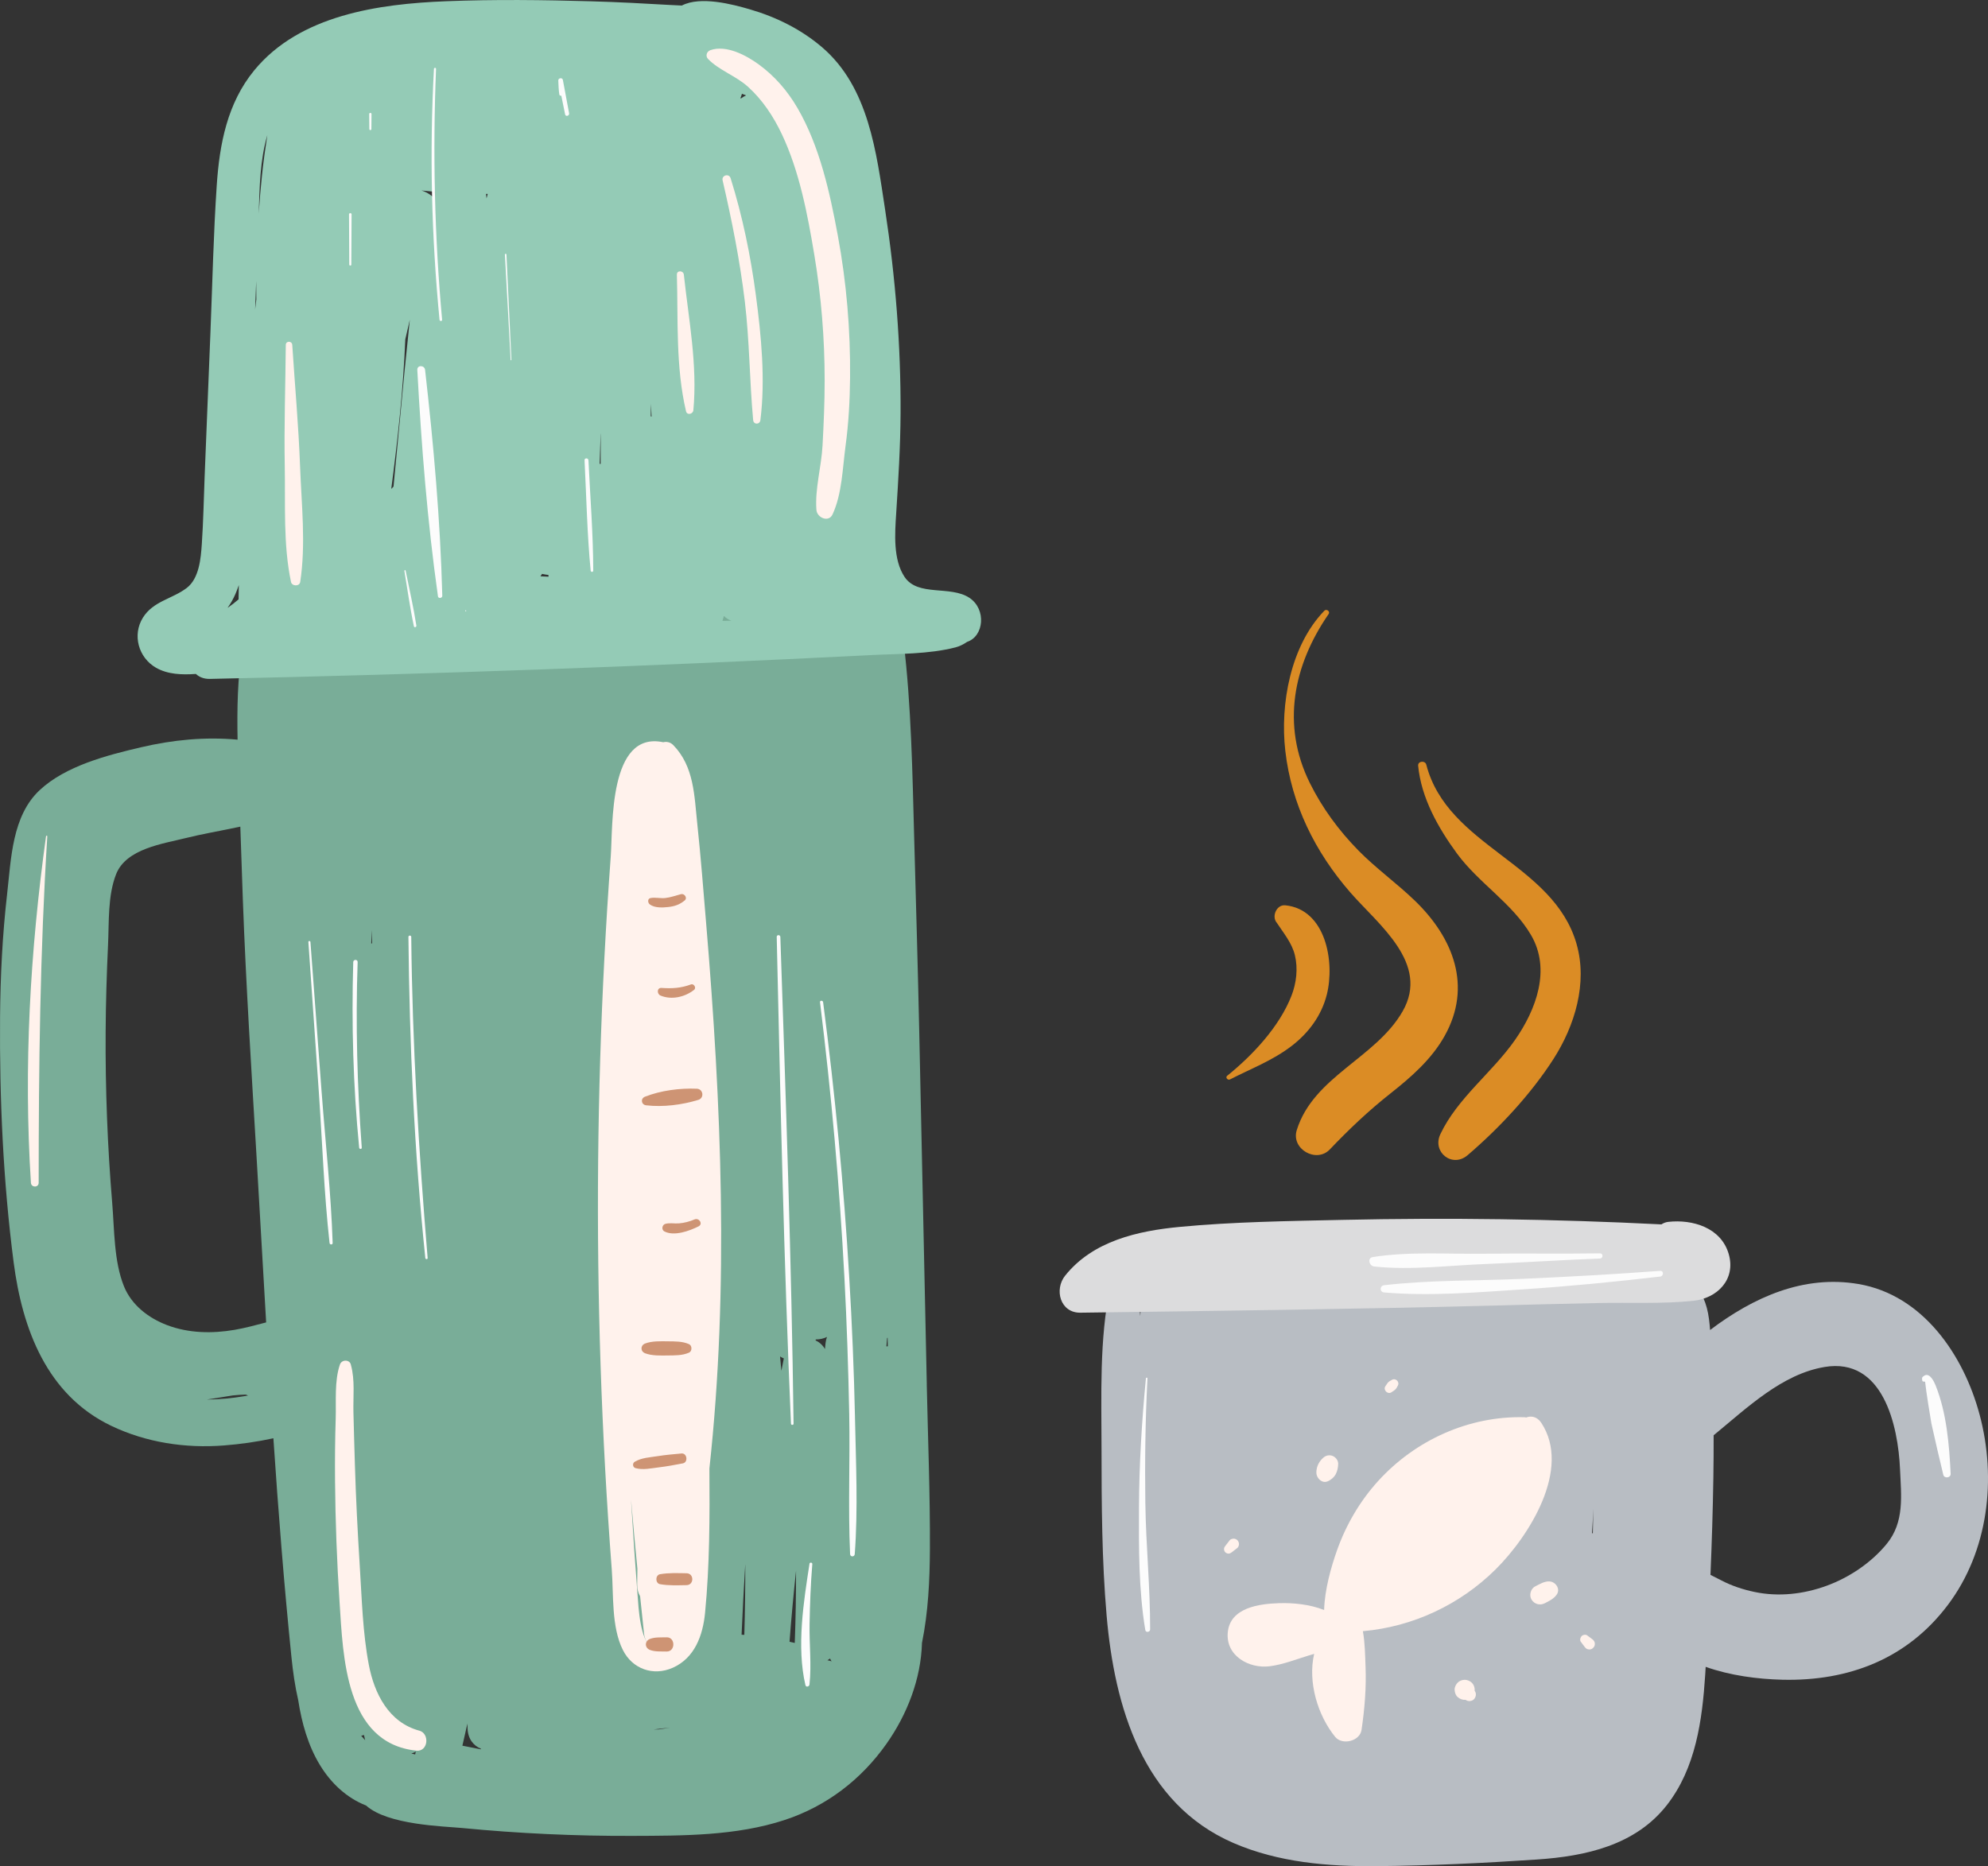 <svg id="_лой_2" xmlns="http://www.w3.org/2000/svg" width="1080" height="1014.01" viewBox="0 0 1080 1014.01"><rect x="0" y="0" width="1080" height="1014.01" fill="#333333" stroke="none"/><g id="Traveling06_403709348"><g id="Traveling06_403709348-2"><path d="M503.49 752.15c-1.36-63.42-2.72-126.83-4.07-190.25-.76-35.3-1.79-70.6-2.76-105.9-.98-36.04-1.54-71.9-5.79-107.69-.57-4.82-4.83-6.81-8.25-5.83-21.72-11.04-46.64-10.41-70.62-10.75-29.73-.43-59.42-.36-89.14.28-29.72.64-59.4 1.71-89.09 3.28-14.25.75-28.49 1.58-42.73 2.49-7.12.45-14.24.89-21.35 1.42-7.85.58-16.27.22-23 4.67-2.09 1.38-3.62 3.57-4.42 5.97-2.91-3.39-9.85-3-10.66 2.17-2.57 16.51-2.86 33.2-2.54 49.89-17.62-1.62-35.03.06-52.51 4.15-18.33 4.29-40.88 10.07-55.02 23.29-14.98 14.02-15.48 37.16-17.65 56.21C1.33 507.88.2 530.39.03 552.89c-.32 44.15 1.69 89.18 7.38 132.99 4.7 36.2 18.02 72.1 53.04 88.86 18.96 9.07 40.29 12.29 61.17 10.66 8.96-.7 18.03-1.97 26.9-3.91 2.67 39.75 5.78 79.45 9.82 118.99.8 7.83 1.91 15.73 3.69 23.42 1.88 12.23 5.35 24.63 11.83 35.23 5.95 9.73 14.4 17.76 25.03 21.91 11.76 10.63 42.27 11.26 52.18 12.22 30.68 2.96 61.5 4.39 92.32 4.28 27.53-.1 56.51.05 82.94-8.66 22.67-7.47 41.51-21.9 55.24-41.36 11.24-15.93 18.77-35.28 19.3-54.81 3.41-16.76 4.23-34.17 4.31-51.1.14-29.81-1.07-59.67-1.71-89.47zm-370.43 6.42c-6.82 1.16-13.75 1.82-20.67 1.88 4.69-.7 9.36-1.49 14.02-2.23 2.37-.27 4.74-.39 7.11-.45.4.2.82.36 1.24.48-.57.1-1.13.23-1.7.32zm-5.57-36c-12.25 2.1-25 1.89-36.73-2.56-10.05-3.81-19.29-10.88-23.41-21.08-5.49-13.6-5.18-30.71-6.38-45.14-2.57-30.94-3.77-61.99-3.58-93.03.09-15.81.57-31.62 1.31-47.42.58-12.35-.22-26.58 4.36-38.3 5.47-13.99 25.57-16.58 38.4-19.8 8.07-2.02 16.25-3.38 24.37-5.11 1.57-.33 3.15-.65 4.73-.97.46 13.34.89 26.68 1.38 40.01 1.71 46.37 4.68 92.73 7.42 139.05 1.78 30.06 3.46 60.19 5.23 90.32-5.67 1.48-11.32 3.04-17.11 4.03zm95.99 230.21c.85-.25 1.66-.6 2.4-1.04-.12.52-.23 1.03-.34 1.55-.69-.17-1.37-.34-2.06-.51zm128.2-57.21c.74-7.92 1.48-15.85 2.22-23.77.24 6.86.42 13.71.53 20.58-1.22.87-2.13 1.96-2.75 3.19zm99.27 5.6c.23.55.5 1.06.81 1.54-.71-.27-1.47-.47-2.26-.6.5-.28.98-.6 1.45-.94zm-95.78 38.51c2.97-.31 5.94-.64 8.91-.98-2.06.35-4.12.68-6.19.99-.91.01-1.81.0-2.72-.01zm76.61-47.48c0 .18.0.34.0.51-.02.0-.04-.01-.06-.02-.93-.23-1.86-.43-2.79-.64.97-12.89 2.15-25.75 3.53-38.59.02 12.91-.21 25.82-.68 38.74zm-28.91-3.98c.55-12.83 1.22-25.66 2.01-38.47.04 12.86-.14 25.72-.52 38.57-.5-.04-.99-.06-1.49-.1zm-148.94 48.33c.02.81.06 1.62.08 2.43.14 5.86 3.25 9.56 7.23 11.18v.35c-3.36-.62-6.71-1.28-10.04-1.98.91-3.99 1.82-7.99 2.72-11.98zm170.57-191.71c-.24-2.6-.47-5.2-.73-7.8.66.41 1.33.77 2.05 1.06-.45 2.24-.88 4.49-1.32 6.74zm57.71-18.01.1 4.68c-.26.01-.51.03-.77.05.13-1.51.27-3.01.39-4.52.1-.07.19-.14.29-.21zm-32.94-.41c-.38 1.05-.66 2.2-.79 3.45-.11 1.04-.21 2.09-.32 3.13-1.17-2.04-2.88-3.64-5.08-4.66.02-.18.07-.35.09-.54 2.11.01 4.22-.46 6.1-1.37zm-46.2-371.46c.13.0.26.0.39-.01-.15.5-.31 1-.46 1.5-.37-.52-.78-1-1.22-1.46.43-.01.86-.02 1.29-.03zm-20.91.53c-.7 1.11-1.27 2.4-1.64 3.92-.07.3-.14.61-.21.91-2.34-2.94-5.98-4.47-9.66-4.54 3.84-.1 7.67-.19 11.51-.29zm-12.11.31c-1.42.04-2.82.3-4.15.77-.06-.22-.11-.44-.16-.66 1.44-.04 2.87-.07 4.31-.11zm-52.55 1.51c.71-.02 1.41-.04 2.12-.06-1.4.7-2.8 1.4-4.2 2.11-.16-.65-.31-1.3-.48-1.95.85-.03 1.7-.06 2.56-.09zm-115.34 155.28c-.16.0-.32.01-.48.02.1-2.42.2-4.84.3-7.26.08 2.41.12 4.83.18 7.24zm-5.94 430.55c.51-.11 1.02-.25 1.52-.41.21.94.42 1.88.63 2.81-.75-.78-1.46-1.58-2.15-2.4z" fill="#79ad98"/><path d="M526.68 324.86c-10.34-6.93-27.99-.5-35.26-11.38-6.3-9.43-5.26-23.6-4.57-34.33 1.16-18.17 2.3-36.27 2.39-54.49.18-37.05-2.78-74.04-8.38-110.65-4.76-31.11-8.84-66.55-34.23-88.31-11.38-9.75-24.93-16.45-39.28-20.63-9.36-2.73-26.81-7.35-36.93-2.06-2.04-.1-4.07-.17-6.05-.29-14.31-.84-28.63-1.59-42.96-2.01-26.28-.77-52.76-1.08-79.03-.04-36.56 1.44-79.55 7.42-104.27 37.56-14.61 17.81-18.86 40.01-20.36 62.44-1.78 26.54-2.36 53.2-3.42 79.77-1.05 26.11-2.1 52.21-3.15 78.32-.49 12.26-.7 24.58-1.54 36.82-.53 7.78-1.41 18.7-8.18 23.88-7.83 5.99-18.17 7.1-23.81 16.13-5.88 9.41-2.44 21.76 7.11 27.23 6.38 3.65 14.09 3.91 21.67 3.37 1.8 1.7 4.33 2.77 7.6 2.7 119.67-2.51 239.24-6.85 358.79-12.93 15.05-.77 31.67-.42 46.33-4.22 2-.52 4.24-1.57 6.23-2.97 9.15-3.01 10.6-17.68 1.32-23.9zm-397.07.8c-1.88 1.63-3.87 3.18-5.99 4.63 1.63-2.27 3.04-4.73 4.22-7.41.72-1.63 1.33-3.3 1.9-4.98-.05 2.58-.1 5.17-.14 7.75zM264.95 105.36c-.21.81-.42 1.62-.63 2.43-.09-.81-.18-1.62-.27-2.43.3.0.6.0.9.0zM138.6 168.28c.2-5.22.39-10.44.59-15.67-.01 3.36.03 6.72.07 10.08-.22 1.86-.45 3.73-.67 5.59zm3.74-73.15c-.74 6.96-1.3 13.93-1.78 20.9.46-14.07.65-28.95 4.67-42.57-1.12 7.2-2.12 14.43-2.89 21.67zm77.48 106.05-6.04 63.24c-.09.09-.19.16-.29.26-.31.34-.63.67-.94 1 3.54-27.02 6.52-54.13 7.63-81.28.78-3.56 1.6-7.12 2.46-10.67-.86 9.17-1.94 18.32-2.81 27.45zm16.41-96.99c-.17 1.09-.35 2.19-.53 3.28-.26-.24-.51-.48-.79-.71-1.87-1.59-3.9-2.66-5.96-3.26 2.42.26 4.85.48 7.28.69zm57.36 208.95c.32-.41.62-.85.87-1.31 1.16.26 2.33.45 3.49.58.02.32.02.64.05.95-1.47-.07-2.94-.15-4.41-.22zm32.72-61.08c-.18-.01-.36-.02-.54-.03.21-5.57.4-11.14.55-16.71.0.3.02.6.03.9-.05 5.28-.06 10.55-.04 15.83zm27.22-25.86c.04-2.27.06-4.54.11-6.81.09 2.33.22 4.66.33 6.99-.15-.06-.3-.12-.44-.18zm38.94 111.15c.28-.89.55-1.79.82-2.68 1.15 1.22 2.55 2.07 4.06 2.61-1.63.02-3.25.05-4.88.07zm10.13-283.89c-.13-.03-.25-.08-.38-.11.35-.76.62-1.56.83-2.37.77.27 1.54.55 2.3.84-.97.43-1.89.98-2.75 1.63z" fill="#94cbb6"/><path d="M383.6 501.44c-1.5-17.89-2.88-35.81-4.78-53.66-1.64-15.41-1.7-31.23-13.03-42.9-1.6-1.65-3.64-2.04-5.47-1.58-29.77-6.33-27.3 45.49-28.53 62.15-2.69 36.64-4.6 73.34-5.73 110.07-2.28 74.05-1.38 148.19 2.67 222.17 1.01 18.35 2.21 36.68 3.61 55 1.04 13.68-.28 31.27 6.06 43.88 5.17 10.29 16.48 14.3 27.03 9.64 11.99-5.29 16.41-17.61 17.6-29.84 2.52-25.82 2.55-52.25 2.36-78.47 10.72-98.28 6.46-198.15-1.79-296.46zm-37.23 365.43c-1.3-16.54-2.43-33.1-3.41-49.66-.04-.75-.08-1.49-.12-2.24 1.05 12.48 2.21 24.96 3.43 37.43-.03 2.82-.07 5.64-.11 8.46-.03 2.57.57 4.72 1.59 6.46.69 6.79 1.39 13.57 2.13 20.36.34 3.13 1.99 5.7 4.2 7.5-6.43-3.97-7.22-22.18-7.7-28.31z" fill="#fff2ec"/><path d="M369.99 485.84c-2.83.73-5.7 1.8-8.62 2.11-2.66.28-5.31-.48-7.91.0-1.8.33-1.6 2.59-.45 3.47 2.57 1.96 6.9 1.77 9.96 1.43 3.55-.39 6.27-1.32 9.01-3.59 1.64-1.36-.14-3.88-1.98-3.41z" fill="#ce9474"/><path d="M375.37 534.9c-5.45 2.02-10.25 2.29-15.99 1.9-2.59-.18-2.56 3.3-.56 4.14 6.01 2.52 13.28.83 18.26-3.11 1.36-1.08-.11-3.53-1.71-2.94z" fill="#ce9474"/><path d="M378.56 591.56c-9.24-.38-19.51.95-28.15 4.33-2.57 1-2.08 4.38.63 4.69 9.19 1.07 19.51-.24 28.33-2.95 3.36-1.03 2.68-5.93-.82-6.07z" fill="#ce9474"/><path d="M377.31 662.59c-2.71 1.15-5.6 1.92-8.54 2.14-2.44.19-4.94-.4-7.3.26-1.8.5-2.28 3.19-.54 4.11 5.29 2.78 13.64-.28 18.57-2.75 2.56-1.28.31-4.83-2.2-3.76z" fill="#ce9474"/><path d="M374.32 730.35c-3.65-1.59-7.47-1.48-11.41-1.53-3.95-.05-8.76-.24-12.47 1.2-2.59 1-2.59 4.28.0 5.28 3.71 1.44 8.52 1.25 12.47 1.2 3.94-.05 7.76.06 11.41-1.53 1.75-.76 1.75-3.85.0-4.61z" fill="#ce9474"/><path d="M370.22 789.76c-4.37.39-8.71.77-13.04 1.46-4.16.66-8.69.84-12.36 3.04-1.39.83-1.14 3.04.45 3.47 4.14 1.12 8.53.06 12.73-.44 4.36-.52 8.64-1.33 12.95-2.15 3-.57 2.36-5.66-.73-5.38z" fill="#ce9474"/><path d="M372.97 854.84c-4.86-.07-9.58-.31-14.38.52-2.68.47-2.68 4.95.0 5.42 4.8.83 9.52.59 14.38.52 4.16-.06 4.17-6.41.0-6.46z" fill="#ce9474"/><path d="M362.07 889.65c-2.96.09-6.21-.19-9 .88-2.92 1.13-2.92 4.83.0 5.96 2.79 1.08 6.04.79 9 .88 4.97.16 4.98-7.89.0-7.73z" fill="#ce9474"/><path d="M227.72 940.35c-16.52-4.5-24.37-20.1-27.35-35.76-3.34-17.52-3.8-35.91-4.92-53.68-1.16-18.38-2.1-36.77-2.65-55.18-.28-9.5-.58-19-.8-28.5-.19-8.3.9-17.41-1.33-25.45-.41-3.11-4.98-3.35-6.02-.31-3.05 8.97-1.98 19.89-2.28 29.31-.36 11.28-.45 22.55-.36 33.84.18 21.97 1.01 43.9 2.45 65.82 1.95 29.61 3.05 76.81 41.79 80.79 6.33.65 7.37-9.3 1.48-10.9z" fill="#fff2ec"/><path d="M25.01 454.33c-8.64 62.61-12.24 125.19-8.22 188.34.17 2.68 4.21 2.74 4.22.0.01-62.68.74-125.68 4.69-188.25.02-.39-.64-.49-.69-.09z" fill="#fff2ec"/><path d="M455.15 127.98c-4.36-23.45-9.78-48.4-21.88-69.24-5.4-9.3-12.38-17.4-21.1-23.75-6.83-4.97-17.61-10.73-26.23-7.74-2.03.7-2.85 3.19-1.27 4.81 6.01 6.18 15.1 9.15 21.64 15.05 7.88 7.1 13.86 16.15 18.38 25.68 9.62 20.3 14.02 43.63 17.69 65.65 3.78 22.63 5.63 45.48 5.62 68.42.0 11.77-.52 23.51-1.15 35.26-.62 11.46-4.21 23.61-3.32 34.98.33 4.18 6.63 7 8.77 2.38 5.17-11.17 5.43-25.22 7.07-37.34 1.66-12.21 2.32-24.64 2.44-36.96.24-25.84-1.94-51.8-6.66-77.2z" fill="#fff2ec"/><path d="M410.66 160.57c-2.87-21.64-7.23-42.92-13.75-63.75-.87-2.76-4.99-1.63-4.34 1.2 5.04 21.77 9.42 43.72 12.08 65.92 2.56 21.42 2.54 42.93 4.51 64.34.24 2.56 3.62 2.49 3.93.0 2.76-22.09.48-45.73-2.44-67.7z" fill="#fff2ec"/><path d="M371.51 149.25c-.26-2.37-3.87-2.49-3.79.0.71 24.76-.71 49.93 4.96 74.18.56 2.37 3.8 1.62 4-.54 2.29-24.61-2.53-49.2-5.17-73.64z" fill="#fff2ec"/><path d="M163.01 253.23c-.82-21.98-2.82-43.89-4.24-65.84-.14-2.24-3.49-2.28-3.51.0-.19 21.95-.96 43.89-.56 65.84.39 20.77-.92 42.54 3.39 62.97.51 2.41 4.63 2.55 5.01.0 3.14-20.63.68-42.21-.09-62.97z" fill="#fff2ec"/><path d="M1075.41 768.56c-8.6-32.2-30.72-64.88-65.74-70.87-29.89-5.11-57.18 7.22-80.65 24.98-.08-.88-.14-1.76-.22-2.64-.88-9.35-2.73-15.51-8.5-22.95-.59-.76-1.34-1.29-2.17-1.66-.25-.76-.7-1.47-1.42-2.05-.71-.57-1.44-1.08-2.19-1.55-2.01-2.88-5.33-5-9.98-5.34-2.35-.17-4.71-.33-7.07-.5-3.4-2.11-7.71-2.36-11.42-.81-60.48-4.17-121.58-6.88-182.43-6.27-21.56-1.92-43.3-2.6-64.35.32-.59-.13-1.21-.22-1.88-.27-8.06-.5-15.37.37-22.28 4.78-.55.35-1.06.74-1.54 1.16-1.9.59-3.78 1.21-5.66 1.88-5.22 1.87-6.88 8.34-4.79 12.51-5.94 28.51-4.73 59.13-4.7 87.96.03 30.14.16 60.54 2.76 90.59 4.26 49.36 19.49 102.16 68.89 123.57 24.37 10.56 51.4 12.82 77.7 12.58 29.02-.26 58.33-1.65 87.29-3.61 26.35-1.78 53.38-7.7 70.48-29.56 15.71-20.09 19.22-46.12 20.83-70.83.09-1.43.17-2.86.26-4.29 13.3 4.73 28.18 6.67 41.65 7 36.02.86 67.85-11.33 89.91-40.63 22.06-29.3 26.56-68.61 17.23-103.52zm-455.56-59.32c-.15 1.95-.28 3.9-.41 5.85-.15-2.1-.29-4.2-.49-6.3.31.06.63.09.94.12-.01.11-.03.21-.04.33zm245.46 123.89c-.14-.03-.28-.04-.42-.06.29-4.41.51-8.82.67-13.23-.04 4.43-.13 8.86-.24 13.29zm125.9-90.37c31.81-5.33 39.96 31.87 41 55.57.63 14.44 2.49 28.64-7.19 40.5-8.37 10.24-20.29 18.27-32.64 22.79-12.46 4.57-26.07 6.13-39.13 3.4-6.32-1.32-12.48-3.33-18.2-6.34-1.84-.97-3.81-1.95-5.82-2.96.74-17.62 1.29-35.24 1.57-52.85.12-7.67.17-15.34.15-23 18.45-15.15 37.16-33.24 60.25-37.1z" fill="#b8bdc3"/><path d="M939.13 681.33c-4.16-14.27-19.58-18.89-32.82-17.42-1.44.16-2.68.66-3.72 1.37-57.78-2.92-115.63-3.73-173.47-2.45-29.31.65-58.92 1.04-88.11 3.8-22.92 2.17-47.27 7.63-62.37 26.51-6.02 7.52-2.73 20.27 8.33 20.12 74.91-1 149.84-1.92 224.73-3.87 19.02-.5 38.05-1.02 57.07-1.39 16.87-.33 34.26.54 51.04-1.18 13.16-1.34 23.34-11.69 19.32-25.49z" fill="#dcdcdd"/><path d="M837.26 773.03c-2.2-3.33-5.52-3.89-8.2-2.8-.24-.1-.5-.16-.81-.17-30.12-.81-59.34 12.38-79.58 34.68-9.93 10.94-17.47 23.89-22.39 37.81-3.09 8.76-6.64 21.12-6.94 32.27-7.73-3.13-16.96-3.96-24.38-3.73-10.83.33-26.7 2.39-27.96 15.88-1.2 12.79 11.65 19.81 22.72 18.41 7.21-.92 14.19-3.69 21.11-5.82 1.03-.32 2.06-.62 3.1-.93-3.57 15.39 2 33.55 11.41 45.11 3.84 4.71 13.42 2.37 14.33-3.78 1.69-11.47 2.64-22.93 2.17-34.54-.24-5.81-.28-12.7-1.45-19.11 27.1-2.37 52.69-14.34 72.09-33.56 18.08-17.92 41.45-54.59 24.8-79.71z" fill="#fff2ec"/><path d="M724.04 791.12c-1.81-.76-3.78-.33-5.22.99-1.26 1.15-2.25 2.45-2.92 4.03-.68 1.61-1.07 4.04-.47 5.68.79 2.16 3.12 4.06 5.58 3.17 1.76-.64 3.71-2.23 4.63-3.97.92-1.74 1.25-3.58 1.34-5.53.08-1.89-1.27-3.66-2.94-4.37z" fill="#fff2ec"/><path d="M756.22 749.74c-.93.51-1.82.91-2.46 1.8-.41.56-.77 1.15-1.16 1.72-1.31 1.97 1.3 4.58 3.27 3.27.58-.38 1.17-.75 1.72-1.16.55-.41.93-.86 1.25-1.46.18-.33.36-.67.54-1 1.12-2.05-1.12-4.29-3.17-3.17z" fill="#fff2ec"/><path d="M672.24 836.9c-.56-.52-1.3-.9-2.09-.86-.72.03-1.62.26-2.09.86-.79 1.02-1.59 2.05-2.38 3.07-.42.54-.72 1.02-.72 1.74.0.6.27 1.32.72 1.74.47.43 1.08.75 1.74.72.7-.03 1.19-.3 1.74-.72 1.02-.79 2.05-1.59 3.07-2.38.55-.43.86-1.42.86-2.09.0-.72-.32-1.59-.86-2.09z" fill="#fff2ec"/><path d="M801.32 919.01c-.06-.1-.13-.21-.19-.31.14-1.58-.38-3.2-1.55-4.37-.99-.99-2.47-1.6-3.87-1.6s-2.95.6-3.87 1.6c-.96 1.04-1.67 2.41-1.6 3.87.06 1.42.53 2.88 1.6 3.87 1.23 1.13 2.81 1.68 4.37 1.55.1.06.2.12.3.19 1.27.79 3.23.57 4.26-.55 1.04-1.13 1.39-2.9.55-4.26z" fill="#fff2ec"/><path d="M841.68 859.26c-2.76-.09-5.35 1.54-7.73 2.75-2.46 1.25-3.37 4.91-1.89 7.21 1.62 2.51 4.58 3.23 7.21 1.89 2.43-1.24 4.91-2.44 6.48-4.75 2.1-3.09-.72-6.98-4.07-7.09z" fill="#fff2ec"/><path d="M866.33 892.41c-.26-.79-.72-1.3-1.39-1.8l-2.67-2c-.85-.64-2.37-.36-3.07.4-.7.76-1.08 2.15-.4 3.07.67.89 1.34 1.78 2 2.67.47.62 1 1.2 1.8 1.39.75.17 1.68.16 2.32-.3.53-.39.7-.55 1.08-1.08.42-.57.52-1.67.3-2.32z" fill="#fff2ec"/><path d="M1051.54 752.79c-.61-1.52-3.06-7.2-6.12-5.33-1.42.87-1.36 1.27-1.11 2.75.05.29.35.44.61.46.26.03.51.05.77.08.06.0.09-.03.14-.05.39 4.45 3.17 21.61 3.43 22.79 2.03 9.32 4.25 18.56 6.45 27.82.52 2.21 4.12 1.77 4-.54-.78-15.87-2.19-33.07-8.17-47.99z" fill="#fcfcfc"/><path d="M622.22 817.17c-.32-22.74-.02-45.5 1.15-68.22.03-.55-.79-.53-.84.0-2.24 23.27-3.66 46.59-3.76 69.97-.09 22.11-.22 44.93 3.43 66.8.25 1.51 2.62 1.11 2.62-.35.07-22.71-2.27-45.47-2.59-68.2z" fill="#fcfcfc"/><path d="M901.92 690.53c-24.94 1.83-49.92 3.25-74.9 4.34-24.87 1.09-50.35.6-75.07 3.46-2.5.29-2.56 3.71.0 3.93 24.68 2.14 50.4-.04 75.07-1.66 25.05-1.65 49.97-4.05 74.9-6.98 1.93-.23 2.02-3.24.0-3.09z" fill="#fcfcfc"/><path d="M869.22 681.02c-21.04.32-42.08-.07-63.13.21-19.73.26-40.82-1.31-60.31 1.81-3.12.5-1.97 4.82.69 5.11 19.93 2.15 41.35-.63 61.37-1.38 20.47-.77 40.91-2.2 61.37-2.94 1.8-.06 1.82-2.84.0-2.81z" fill="#fcfcfc"/><path d="M174.74 593.61l-6.09-81.76c-.05-.72-1.17-.72-1.12.0l5.69 81.76c1.89 27.19 2.8 54.67 5.81 81.76.12 1.05 1.72 1.11 1.69.0-.89-27.24-3.94-54.58-5.97-81.76z" fill="#fcfcfc"/><path d="M194.29 522.73c.05-1.54-2.34-1.54-2.39.0-.97 33.68-.05 67.33 3.22 100.87.09.89 1.47.91 1.41.0-2.49-33.57-3.39-67.22-2.24-100.87z" fill="#fcfcfc"/><path d="M223.43 509.1c-.01-.99-1.56-1-1.55.0.58 58.2 3.16 116.54 9.18 174.44.08.8 1.33.82 1.26.0-4.86-58.08-8.32-116.15-8.9-174.44z" fill="#fcfcfc"/><path d="M423.93 509.07c-.04-1.26-2-1.27-1.97.0 2.01 88.18 3.88 176.36 7.74 264.48.04.9 1.42.91 1.41.0-1.11-88.19-4.21-176.34-7.18-264.48z" fill="#fcfcfc"/><path d="M464.48 770.18c-.53-25.34-1.61-50.67-3.11-75.98-2.95-50.03-7.73-99.94-14.2-149.64-.14-1.06-1.82-1.08-1.69.0 6.16 49.71 10.62 99.62 13.26 149.64 1.3 24.72 2.13 49.46 2.61 74.21.49 25.29-.67 50.78.47 76.03.07 1.64 2.41 1.62 2.53.0 1.83-24.52.63-49.69.12-74.26z" fill="#fcfcfc"/><path d="M439.81 882.52c.19-10.92.59-21.82 1.49-32.7.07-.86-1.38-1.07-1.52-.21-3.23 20.89-7.08 45.16-2.23 66 .31 1.32 2.08.88 2.21-.3 1.16-10.81-.14-21.92.05-32.79z" fill="#fcfcfc"/><path d="M305.78 43.41c-.26-1.4-2.55-1.08-2.48.34.12 2.52.17 5.07.56 7.57.1.62.61.79 1.08.66.69 3.39 1.37 6.78 2.06 10.17.29 1.42 2.43.81 2.17-.6l-3.39-18.15z" fill="#fcfcfc"/><path d="M319.67 250.08c-.06-1.35-2.18-1.36-2.11.0 1.01 19.96 1.4 40.07 3.32 59.97.09.88 1.41.92 1.41.0-.05-19.98-1.65-40.02-2.61-59.97z" fill="#fcfcfc"/><path d="M275.13 138.31c-.03-.54-.87-.54-.84.0l3.12 57.25c.01.27.43.27.42.0l-2.7-57.25z" fill="#fcfcfc"/><path d="M236.87 37.41c.03-.73-1.09-.72-1.12.0-2.46 45.52-1.34 90.96 3.02 136.33.09.89 1.49.9 1.41.0-4.13-45.3-5.12-90.89-3.3-136.33z" fill="#fcfcfc"/><path d="M253.01 331.6c-.36.0-.36.56.0.56s.36-.56.0-.56z" fill="#fcfcfc"/><path d="M200.57 61.96c.02 2.73.05 5.45.07 8.18.0.72 1.12.72 1.12.0.02-2.73.05-5.45.07-8.18.0-.81-1.27-.81-1.26.0z" fill="#fcfcfc"/><path d="M220.36 310.02c-.09-.45-.75-.25-.68.19 1.69 10.01 3.05 20.15 5.17 30.07.19.9 1.49.5 1.35-.37-1.55-10.01-3.87-19.95-5.85-29.89z" fill="#fcfcfc"/><path d="M230.93 200.98c-.3-2.63-4.36-2.76-4.22.0 2.21 41.16 5.46 82.23 11.22 123.06.19 1.34 2.38 1.01 2.35-.32-1.08-41.06-4.71-81.94-9.35-122.74z" fill="#fcfcfc"/><path d="M189.6 116.49c.05 9.09.09 18.18.14 27.26.0.72 1.12.72 1.12.0.05-9.09.09-18.18.14-27.26.0-.9-1.41-.91-1.41.0z" fill="#fcfcfc"/><path d="M768.75 489.5c-9.89-9.58-21.22-17.62-30.85-27.45-10.64-10.87-19.58-23-26.34-36.64-15.56-31.42-8.97-63.99 10.24-91.79.96-1.39-1.17-2.97-2.32-1.79-18.36 18.93-24.15 50.73-21.22 76.19 3.34 29.1 16.22 54.98 35.35 76.94 15.25 17.51 43.31 38.49 28.38 64.55-14.56 25.42-48.44 35.38-57.52 64.57-3.19 10.24 10.64 18.15 17.97 10.46 10.47-10.99 20.97-20.95 32.9-30.38 11.29-8.92 22.36-18.56 29.48-31.3 15.1-26.99 4.66-53.28-16.07-73.36z" fill="#db8c25"/><path d="M856.48 512.89c-12.67-44.1-70.06-52.77-81.64-97.42-.62-2.38-4.67-1.98-4.42.6 1.7 17.51 10.84 33.7 21.1 47.7 11.76 16.03 30.07 27.03 40.17 44.19 11.03 18.74 2.85 40.59-8.6 57.04-12.37 17.77-31.27 31.52-40.61 51.28-4.59 9.72 6.48 18.51 14.79 11.41 17.19-14.68 34.4-33.17 46.63-52.22 11.62-18.1 18.69-41.29 12.57-62.58z" fill="#db8c25"/><path d="M698.22 491.9c-4.76-.47-7.55 6.16-4.56 9.53 3.67 5.59 8.15 10.89 9.78 17.5 1.78 7.26.86 15.2-1.84 22.13-6.52 16.77-21.09 32.33-34.92 43.47-1.17.94.32 2.61 1.53 1.99 11.64-5.99 23.16-10.24 33.63-18.31 9.14-7.05 16.11-16.47 18.96-27.78 4.46-17.72-.51-46.33-22.58-48.53z" fill="#db8c25"/></g></g></svg>